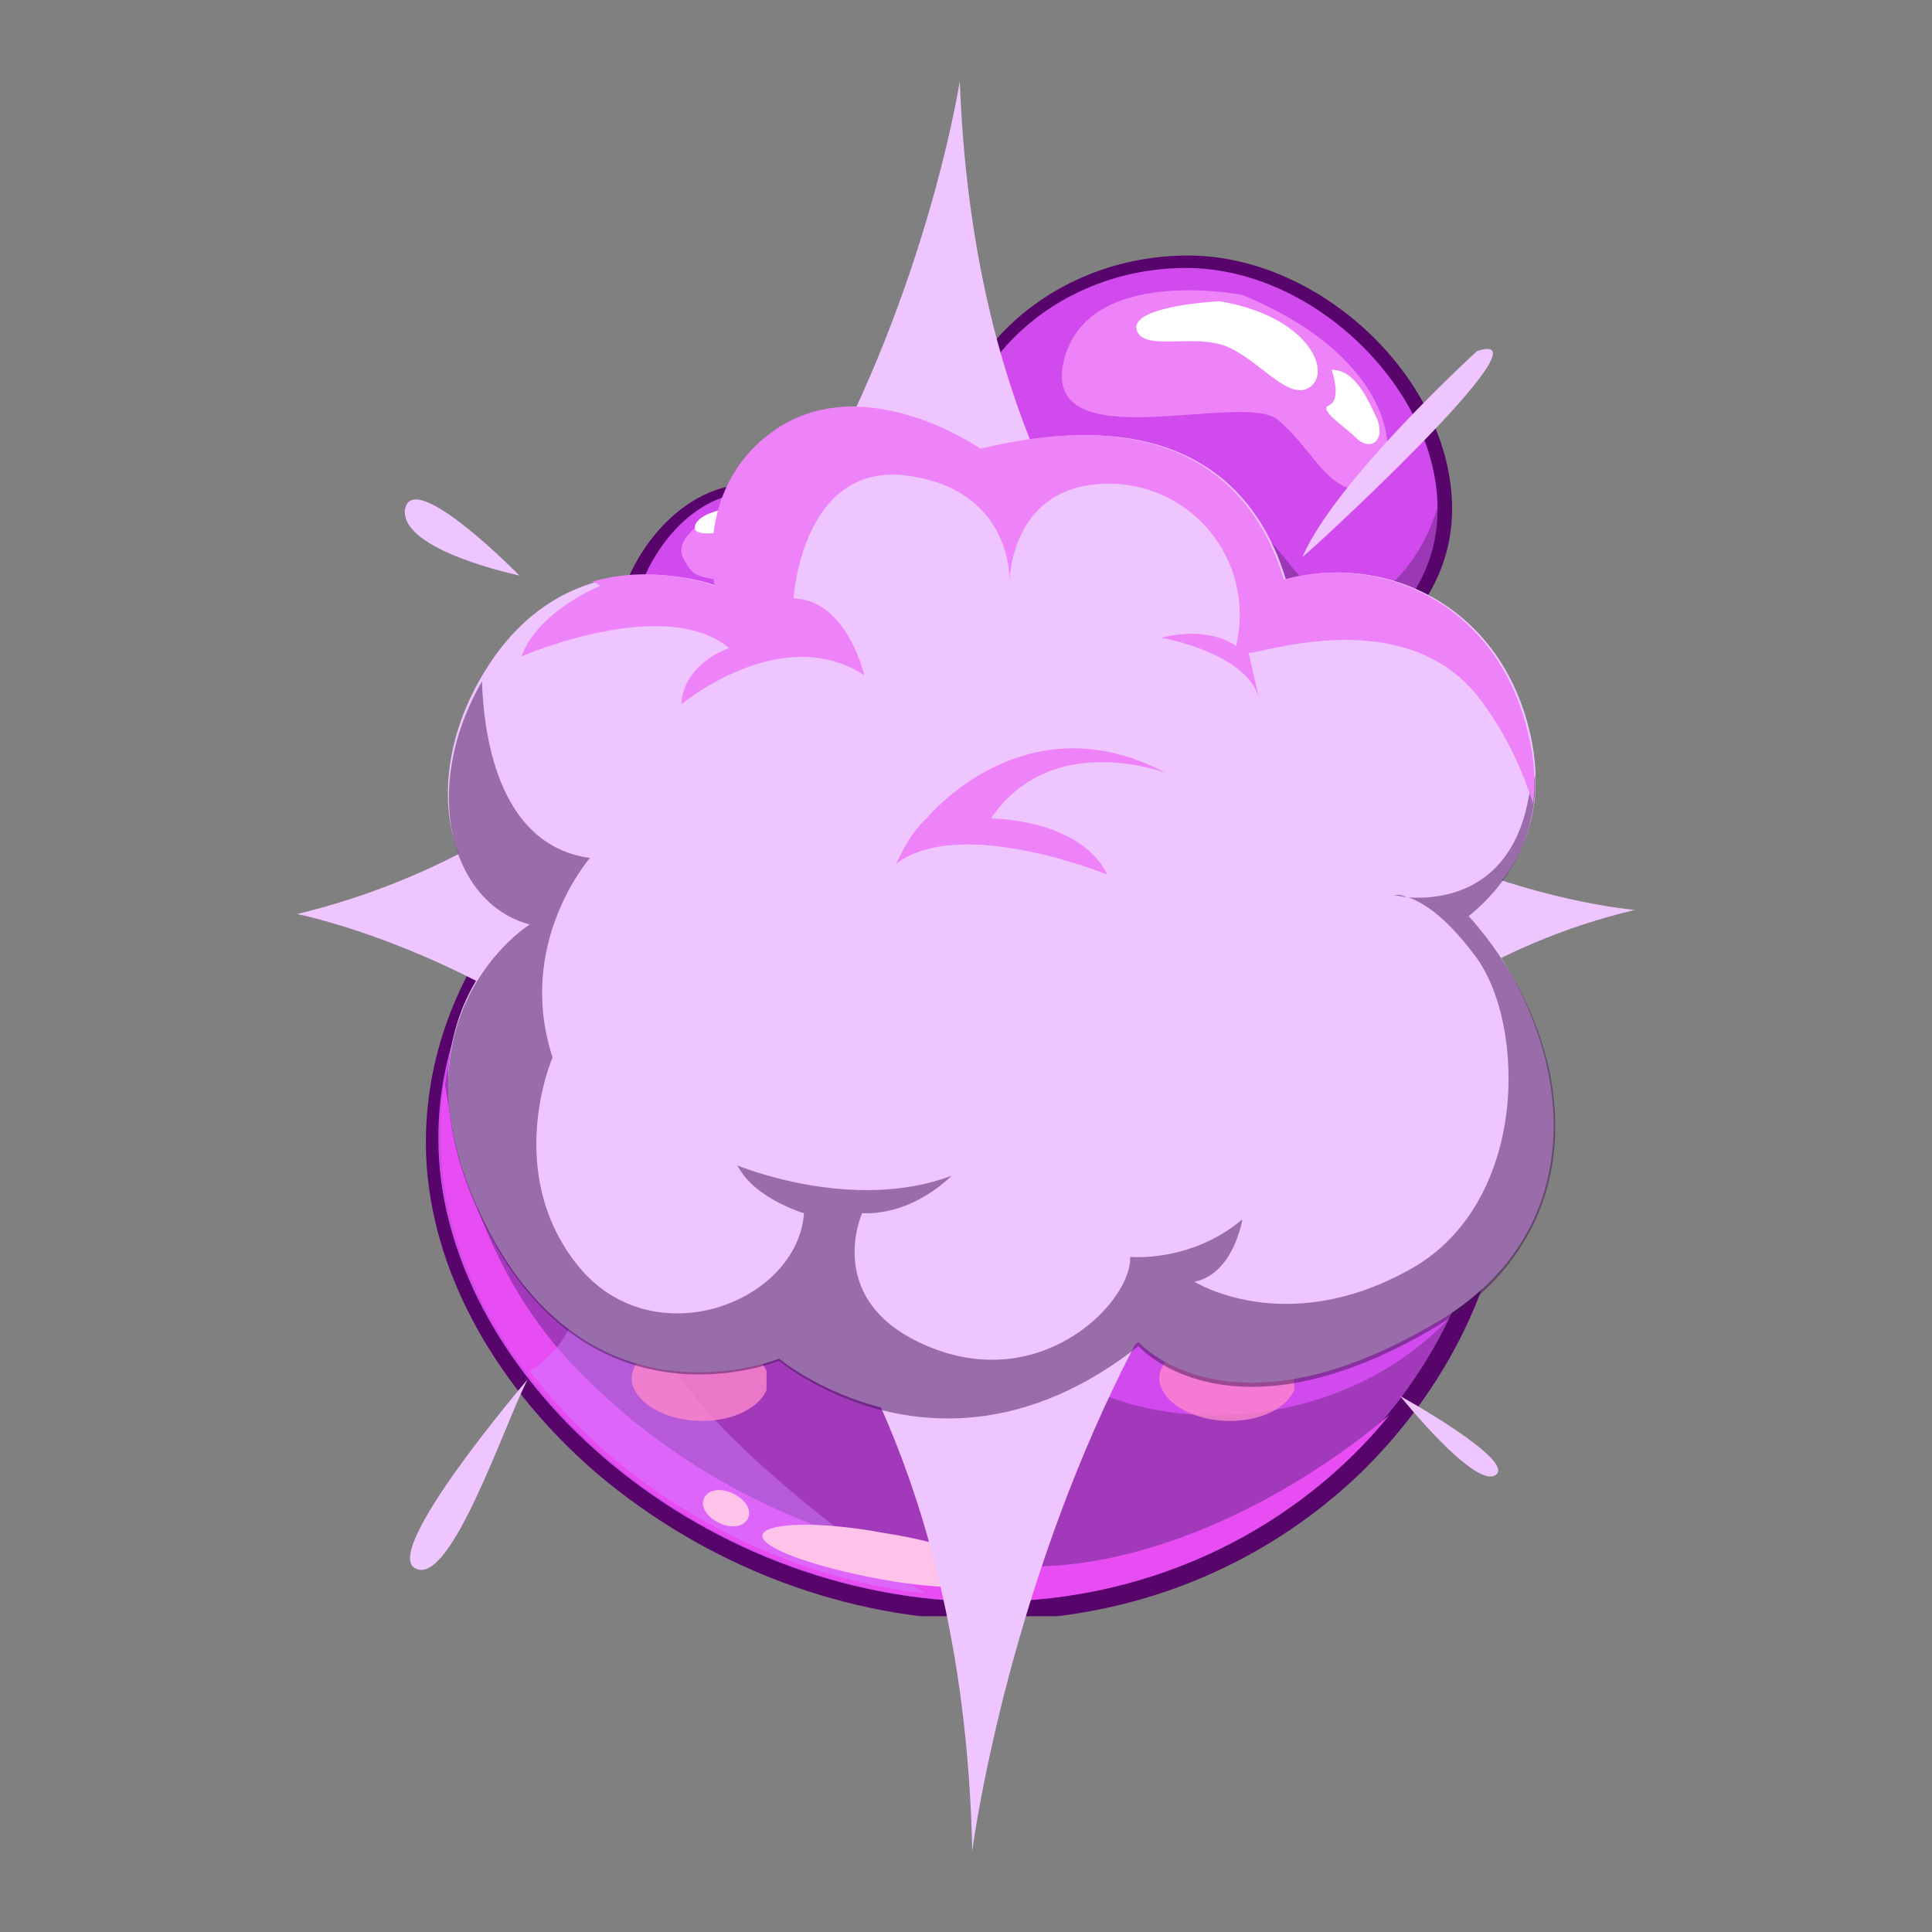 <?xml version="1.0" encoding="utf-8"?>
<!-- Generator: Adobe Illustrator 21.1.0, SVG Export Plug-In . SVG Version: 6.00 Build 0)  -->
<svg version="1.1" xmlns="http://www.w3.org/2000/svg" xmlns:xlink="http://www.w3.org/1999/xlink" x="0px" y="0px"
	 viewBox="0 0 93 93" style="enable-background:new 0 0 93 93;" xml:space="preserve">
<rect x="0" y="0" width="93" height="93" fill="#808080" stroke="none"/>
<style type="text/css">
	.st0{fill:#045B4F;}
	.st1{fill:#0BA8A0;}
	.st2{opacity:0.22;fill:#052D28;}
	.st3{fill:#19CCBE;}
	.st4{fill:#00D8A4;}
	.st5{opacity:0.22;fill:#10FFC0;}
	.st6{opacity:0.29;fill:#052D28;}
	.st7{fill:#FFFFFF;}
	.st8{opacity:0.55;fill:#06332E;}
	.st9{fill:#083F37;}
	.st10{opacity:0.43;fill:#0BA8A0;}
	.st11{fill:#EF48A0;}
	.st12{opacity:0.78;fill:#FF88CC;}
	.st13{fill:#FF88CC;}
	.st14{opacity:0.9;fill:#8FFFDF;}
	.st15{fill:#F5FF76;}
	.st16{opacity:0.61;fill:#79B293;}
	.st17{opacity:0.22;}
	.st18{fill:#052D28;}
	.st19{fill:#BDFDFF;}
	.st20{opacity:0.52;fill:#BDFDFF;}
	.st21{opacity:0.62;}
	.st22{opacity:0.5;fill:#BDFDFF;}
	.st23{opacity:0.68;}
	.st24{fill:#0B3D36;}
	.st25{fill:#892563;}
	.st26{opacity:0.35;fill:#FF88CC;}
	.st27{opacity:0.29;fill:#56153A;}
	.st28{fill:#FF6CC0;}
	.st29{opacity:0.3;fill:#FFA37B;}
	.st30{fill:#FFC2E8;}
	.st31{opacity:0.55;fill:#56153A;}
	.st32{fill:#56153A;}
	.st33{opacity:0.5;fill:#EF48A0;}
	.st34{opacity:0.44;fill:#FF88CC;}
	.st35{opacity:0.38;fill:#56153A;}
	.st36{opacity:0.61;fill:#DDAFC9;}
	.st37{opacity:0.3;fill:#F9E4EC;}
	.st38{opacity:0.5;}
	.st39{opacity:0.5;fill:#56153A;}
	.st40{fill:#F9E4EC;}
	.st41{clip-path:url(#SVGID_2_);}
	.st42{clip-path:url(#SVGID_4_);fill:#0A4377;}
	.st43{clip-path:url(#SVGID_4_);fill:#2D84E2;}
	.st44{clip-path:url(#SVGID_4_);fill:#3BADF2;}
	.st45{opacity:0.27;clip-path:url(#SVGID_4_);}
	.st46{clip-path:url(#SVGID_6_);fill:#19328E;}
	.st47{clip-path:url(#SVGID_8_);fill:#19328E;}
	.st48{opacity:0.5;clip-path:url(#SVGID_4_);}
	.st49{clip-path:url(#SVGID_10_);fill:#19328E;}
	.st50{opacity:0.13;clip-path:url(#SVGID_4_);}
	.st51{clip-path:url(#SVGID_12_);fill:#C5FFFF;}
	.st52{opacity:0.62;clip-path:url(#SVGID_4_);}
	.st53{clip-path:url(#SVGID_14_);fill:#C5FFFF;}
	.st54{clip-path:url(#SVGID_16_);fill:#C5FFFF;}
	.st55{opacity:0.22;clip-path:url(#SVGID_4_);}
	.st56{clip-path:url(#SVGID_18_);fill:#C5FFFF;}
	.st57{clip-path:url(#SVGID_4_);fill:#0E3B63;}
	.st58{clip-path:url(#SVGID_20_);fill:#C5FFFF;}
	.st59{clip-path:url(#SVGID_22_);fill:#C5FFFF;}
	.st60{clip-path:url(#SVGID_24_);fill:#C5FFFF;}
	.st61{clip-path:url(#SVGID_4_);fill:#EF48A0;}
	.st62{clip-path:url(#SVGID_4_);fill:#FFFFFF;}
	.st63{clip-path:url(#SVGID_26_);fill:#19328E;}
	.st64{clip-path:url(#SVGID_28_);fill:#19328E;}
	.st65{clip-path:url(#SVGID_30_);fill:#19328E;}
	.st66{opacity:0.78;clip-path:url(#SVGID_4_);}
	.st67{opacity:0.43;clip-path:url(#SVGID_32_);fill:#3BADF2;}
	.st68{opacity:0.43;clip-path:url(#SVGID_34_);fill:#3BADF2;}
	.st69{clip-path:url(#SVGID_36_);fill:#19328E;}
	.st70{clip-path:url(#SVGID_38_);}
	.st71{clip-path:url(#SVGID_40_);fill:#0A4377;}
	.st72{clip-path:url(#SVGID_40_);fill:#2D84E2;}
	.st73{clip-path:url(#SVGID_40_);fill:#3BADF2;}
	.st74{opacity:0.27;clip-path:url(#SVGID_40_);}
	.st75{clip-path:url(#SVGID_42_);fill:#19328E;}
	.st76{clip-path:url(#SVGID_44_);fill:#19328E;}
	.st77{opacity:0.5;clip-path:url(#SVGID_40_);}
	.st78{clip-path:url(#SVGID_46_);fill:#19328E;}
	.st79{opacity:0.13;clip-path:url(#SVGID_40_);}
	.st80{clip-path:url(#SVGID_48_);fill:#C5FFFF;}
	.st81{opacity:0.62;clip-path:url(#SVGID_40_);}
	.st82{clip-path:url(#SVGID_50_);fill:#C5FFFF;}
	.st83{clip-path:url(#SVGID_52_);fill:#C5FFFF;}
	.st84{opacity:0.22;clip-path:url(#SVGID_40_);}
	.st85{clip-path:url(#SVGID_54_);fill:#C5FFFF;}
	.st86{clip-path:url(#SVGID_40_);fill:#0E3B63;}
	.st87{clip-path:url(#SVGID_56_);fill:#C5FFFF;}
	.st88{clip-path:url(#SVGID_58_);fill:#C5FFFF;}
	.st89{clip-path:url(#SVGID_60_);fill:#C5FFFF;}
	.st90{clip-path:url(#SVGID_40_);fill:#EF48A0;}
	.st91{clip-path:url(#SVGID_40_);fill:#FFFFFF;}
	.st92{clip-path:url(#SVGID_62_);fill:#19328E;}
	.st93{clip-path:url(#SVGID_64_);fill:#19328E;}
	.st94{clip-path:url(#SVGID_66_);fill:#19328E;}
	.st95{opacity:0.78;clip-path:url(#SVGID_40_);}
	.st96{opacity:0.43;clip-path:url(#SVGID_68_);fill:#3BADF2;}
	.st97{opacity:0.43;clip-path:url(#SVGID_70_);fill:#3BADF2;}
	.st98{clip-path:url(#SVGID_72_);fill:#19328E;}
	.st99{opacity:0.21;fill:#85D2F9;}
	.st100{clip-path:url(#SVGID_74_);}
	.st101{clip-path:url(#SVGID_76_);fill:#0A4377;}
	.st102{clip-path:url(#SVGID_76_);fill:#2D84E2;}
	.st103{clip-path:url(#SVGID_76_);fill:#3BADF2;}
	.st104{opacity:0.27;clip-path:url(#SVGID_76_);}
	.st105{clip-path:url(#SVGID_78_);fill:#19328E;}
	.st106{clip-path:url(#SVGID_80_);fill:#19328E;}
	.st107{opacity:0.5;clip-path:url(#SVGID_76_);}
	.st108{clip-path:url(#SVGID_82_);fill:#19328E;}
	.st109{opacity:0.13;clip-path:url(#SVGID_76_);}
	.st110{clip-path:url(#SVGID_84_);fill:#C5FFFF;}
	.st111{opacity:0.62;clip-path:url(#SVGID_76_);}
	.st112{clip-path:url(#SVGID_86_);fill:#C5FFFF;}
	.st113{clip-path:url(#SVGID_88_);fill:#C5FFFF;}
	.st114{opacity:0.22;clip-path:url(#SVGID_76_);}
	.st115{clip-path:url(#SVGID_90_);fill:#C5FFFF;}
	.st116{clip-path:url(#SVGID_76_);fill:#0E3B63;}
	.st117{clip-path:url(#SVGID_92_);fill:#C5FFFF;}
	.st118{clip-path:url(#SVGID_94_);fill:#C5FFFF;}
	.st119{clip-path:url(#SVGID_96_);fill:#C5FFFF;}
	.st120{clip-path:url(#SVGID_76_);fill:#EF48A0;}
	.st121{clip-path:url(#SVGID_76_);fill:#FFFFFF;}
	.st122{clip-path:url(#SVGID_98_);fill:#19328E;}
	.st123{clip-path:url(#SVGID_100_);fill:#19328E;}
	.st124{clip-path:url(#SVGID_102_);fill:#19328E;}
	.st125{opacity:0.78;clip-path:url(#SVGID_76_);}
	.st126{opacity:0.43;clip-path:url(#SVGID_104_);fill:#3BADF2;}
	.st127{opacity:0.43;clip-path:url(#SVGID_106_);fill:#3BADF2;}
	.st128{clip-path:url(#SVGID_108_);fill:#19328E;}
	.st129{opacity:0.5;fill:#C5FFFF;}
	.st130{fill:#C5FFFF;}
	.st131{opacity:0.37;}
	.st132{fill:#19328E;}
	.st133{opacity:0.43;fill:#3BADF2;}
	.st134{clip-path:url(#SVGID_110_);}
	.st135{clip-path:url(#SVGID_112_);fill:#0A4377;}
	.st136{clip-path:url(#SVGID_112_);fill:#2D84E2;}
	.st137{clip-path:url(#SVGID_112_);fill:#3BADF2;}
	.st138{opacity:0.27;clip-path:url(#SVGID_112_);}
	.st139{clip-path:url(#SVGID_114_);fill:#19328E;}
	.st140{clip-path:url(#SVGID_116_);fill:#19328E;}
	.st141{opacity:0.5;clip-path:url(#SVGID_112_);}
	.st142{clip-path:url(#SVGID_118_);fill:#19328E;}
	.st143{opacity:0.13;clip-path:url(#SVGID_112_);}
	.st144{clip-path:url(#SVGID_120_);fill:#C5FFFF;}
	.st145{opacity:0.62;clip-path:url(#SVGID_112_);}
	.st146{clip-path:url(#SVGID_122_);fill:#C5FFFF;}
	.st147{clip-path:url(#SVGID_124_);fill:#C5FFFF;}
	.st148{opacity:0.22;clip-path:url(#SVGID_112_);}
	.st149{clip-path:url(#SVGID_126_);fill:#C5FFFF;}
	.st150{clip-path:url(#SVGID_112_);fill:#0E3B63;}
	.st151{clip-path:url(#SVGID_128_);fill:#C5FFFF;}
	.st152{clip-path:url(#SVGID_130_);fill:#C5FFFF;}
	.st153{clip-path:url(#SVGID_132_);fill:#C5FFFF;}
	.st154{clip-path:url(#SVGID_112_);fill:#EF48A0;}
	.st155{clip-path:url(#SVGID_112_);fill:#FFFFFF;}
	.st156{clip-path:url(#SVGID_134_);fill:#19328E;}
	.st157{clip-path:url(#SVGID_136_);fill:#19328E;}
	.st158{clip-path:url(#SVGID_138_);fill:#19328E;}
	.st159{opacity:0.78;clip-path:url(#SVGID_112_);}
	.st160{opacity:0.43;clip-path:url(#SVGID_140_);fill:#3BADF2;}
	.st161{opacity:0.43;clip-path:url(#SVGID_142_);fill:#3BADF2;}
	.st162{clip-path:url(#SVGID_144_);fill:#19328E;}
	.st163{opacity:0.37;fill:#19328E;}
	.st164{clip-path:url(#SVGID_146_);}
	.st165{clip-path:url(#SVGID_148_);fill:#0A4377;}
	.st166{clip-path:url(#SVGID_148_);fill:#2D84E2;}
	.st167{clip-path:url(#SVGID_148_);fill:#3BADF2;}
	.st168{opacity:0.27;clip-path:url(#SVGID_148_);}
	.st169{clip-path:url(#SVGID_150_);fill:#19328E;}
	.st170{clip-path:url(#SVGID_152_);fill:#19328E;}
	.st171{opacity:0.5;clip-path:url(#SVGID_148_);}
	.st172{clip-path:url(#SVGID_154_);fill:#19328E;}
	.st173{opacity:0.13;clip-path:url(#SVGID_148_);}
	.st174{clip-path:url(#SVGID_156_);fill:#C5FFFF;}
	.st175{opacity:0.62;clip-path:url(#SVGID_148_);}
	.st176{clip-path:url(#SVGID_158_);fill:#C5FFFF;}
	.st177{clip-path:url(#SVGID_160_);fill:#C5FFFF;}
	.st178{opacity:0.22;clip-path:url(#SVGID_148_);}
	.st179{clip-path:url(#SVGID_162_);fill:#C5FFFF;}
	.st180{clip-path:url(#SVGID_148_);fill:#0E3B63;}
	.st181{clip-path:url(#SVGID_164_);fill:#C5FFFF;}
	.st182{clip-path:url(#SVGID_166_);fill:#C5FFFF;}
	.st183{clip-path:url(#SVGID_168_);fill:#C5FFFF;}
	.st184{clip-path:url(#SVGID_148_);fill:#EF48A0;}
	.st185{clip-path:url(#SVGID_148_);fill:#FFFFFF;}
	.st186{clip-path:url(#SVGID_170_);fill:#19328E;}
	.st187{clip-path:url(#SVGID_172_);fill:#19328E;}
	.st188{clip-path:url(#SVGID_174_);fill:#19328E;}
	.st189{opacity:0.78;clip-path:url(#SVGID_148_);}
	.st190{opacity:0.43;clip-path:url(#SVGID_176_);fill:#3BADF2;}
	.st191{opacity:0.43;clip-path:url(#SVGID_178_);fill:#3BADF2;}
	.st192{clip-path:url(#SVGID_180_);fill:#19328E;}
	.st193{clip-path:url(#SVGID_182_);}
	.st194{clip-path:url(#SVGID_184_);fill:#0A4377;}
	.st195{clip-path:url(#SVGID_184_);fill:#2D84E2;}
	.st196{clip-path:url(#SVGID_184_);fill:#3BADF2;}
	.st197{opacity:0.27;clip-path:url(#SVGID_184_);}
	.st198{clip-path:url(#SVGID_186_);fill:#19328E;}
	.st199{clip-path:url(#SVGID_188_);fill:#19328E;}
	.st200{opacity:0.5;clip-path:url(#SVGID_184_);}
	.st201{clip-path:url(#SVGID_190_);fill:#19328E;}
	.st202{opacity:0.13;clip-path:url(#SVGID_184_);}
	.st203{clip-path:url(#SVGID_192_);fill:#C5FFFF;}
	.st204{opacity:0.62;clip-path:url(#SVGID_184_);}
	.st205{clip-path:url(#SVGID_194_);fill:#C5FFFF;}
	.st206{clip-path:url(#SVGID_196_);fill:#C5FFFF;}
	.st207{opacity:0.22;clip-path:url(#SVGID_184_);}
	.st208{clip-path:url(#SVGID_198_);fill:#C5FFFF;}
	.st209{clip-path:url(#SVGID_184_);fill:#0E3B63;}
	.st210{clip-path:url(#SVGID_200_);fill:#C5FFFF;}
	.st211{clip-path:url(#SVGID_202_);fill:#C5FFFF;}
	.st212{clip-path:url(#SVGID_204_);fill:#C5FFFF;}
	.st213{clip-path:url(#SVGID_184_);fill:#EF48A0;}
	.st214{clip-path:url(#SVGID_184_);fill:#FFFFFF;}
	.st215{clip-path:url(#SVGID_206_);fill:#19328E;}
	.st216{clip-path:url(#SVGID_208_);fill:#19328E;}
	.st217{clip-path:url(#SVGID_210_);fill:#19328E;}
	.st218{opacity:0.78;clip-path:url(#SVGID_184_);}
	.st219{opacity:0.43;clip-path:url(#SVGID_212_);fill:#3BADF2;}
	.st220{opacity:0.43;clip-path:url(#SVGID_214_);fill:#3BADF2;}
	.st221{clip-path:url(#SVGID_216_);fill:#19328E;}
	.st222{clip-path:url(#SVGID_218_);}
	.st223{clip-path:url(#SVGID_220_);fill:#0A4377;}
	.st224{clip-path:url(#SVGID_220_);fill:#2D84E2;}
	.st225{clip-path:url(#SVGID_220_);fill:#3BADF2;}
	.st226{opacity:0.27;clip-path:url(#SVGID_220_);}
	.st227{clip-path:url(#SVGID_222_);fill:#19328E;}
	.st228{clip-path:url(#SVGID_224_);fill:#19328E;}
	.st229{opacity:0.5;clip-path:url(#SVGID_220_);}
	.st230{clip-path:url(#SVGID_226_);fill:#19328E;}
	.st231{opacity:0.13;clip-path:url(#SVGID_220_);}
	.st232{clip-path:url(#SVGID_228_);fill:#C5FFFF;}
	.st233{opacity:0.62;clip-path:url(#SVGID_220_);}
	.st234{clip-path:url(#SVGID_230_);fill:#C5FFFF;}
	.st235{clip-path:url(#SVGID_232_);fill:#C5FFFF;}
	.st236{opacity:0.22;clip-path:url(#SVGID_220_);}
	.st237{clip-path:url(#SVGID_234_);fill:#C5FFFF;}
	.st238{clip-path:url(#SVGID_220_);fill:#0E3B63;}
	.st239{clip-path:url(#SVGID_236_);fill:#C5FFFF;}
	.st240{clip-path:url(#SVGID_238_);fill:#C5FFFF;}
	.st241{clip-path:url(#SVGID_240_);fill:#C5FFFF;}
	.st242{clip-path:url(#SVGID_220_);fill:#EF48A0;}
	.st243{clip-path:url(#SVGID_220_);fill:#FFFFFF;}
	.st244{clip-path:url(#SVGID_242_);fill:#19328E;}
	.st245{clip-path:url(#SVGID_244_);fill:#19328E;}
	.st246{clip-path:url(#SVGID_246_);fill:#19328E;}
	.st247{opacity:0.78;clip-path:url(#SVGID_220_);}
	.st248{opacity:0.43;clip-path:url(#SVGID_248_);fill:#3BADF2;}
	.st249{opacity:0.43;clip-path:url(#SVGID_250_);fill:#3BADF2;}
	.st250{clip-path:url(#SVGID_252_);fill:#19328E;}
	.st251{clip-path:url(#SVGID_254_);}
	.st252{clip-path:url(#SVGID_256_);fill:#57056B;}
	.st253{clip-path:url(#SVGID_256_);fill:#D14AED;}
	.st254{opacity:0.52;clip-path:url(#SVGID_256_);}
	.st255{clip-path:url(#SVGID_258_);fill:#ED82F9;}
	.st256{opacity:0.33;clip-path:url(#SVGID_256_);}
	.st257{clip-path:url(#SVGID_260_);fill:#421554;}
	.st258{clip-path:url(#SVGID_256_);fill:#E84DF4;}
	.st259{opacity:0.45;clip-path:url(#SVGID_256_);}
	.st260{clip-path:url(#SVGID_262_);fill:#D183FF;}
	.st261{opacity:0.55;clip-path:url(#SVGID_256_);}
	.st262{clip-path:url(#SVGID_264_);fill:#421554;}
	.st263{clip-path:url(#SVGID_256_);fill:#440254;}
	.st264{opacity:0.5;clip-path:url(#SVGID_256_);}
	.st265{clip-path:url(#SVGID_266_);fill:#BE4AED;}
	.st266{clip-path:url(#SVGID_256_);fill:#FFFFFF;}
	.st267{clip-path:url(#SVGID_268_);fill:#421554;}
	.st268{clip-path:url(#SVGID_270_);fill:#BE4AED;}
	.st269{clip-path:url(#SVGID_272_);fill:#421554;}
	.st270{clip-path:url(#SVGID_256_);fill:#EF48A0;}
	.st271{opacity:0.39;clip-path:url(#SVGID_256_);}
	.st272{clip-path:url(#SVGID_274_);fill:#421554;}
	.st273{clip-path:url(#SVGID_256_);fill:#ED82F9;}
	.st274{clip-path:url(#SVGID_256_);fill:#FF6CC0;}
	.st275{opacity:0.37;clip-path:url(#SVGID_256_);}
	.st276{clip-path:url(#SVGID_276_);fill:#421554;}
	.st277{clip-path:url(#SVGID_256_);fill:#FFC2E8;}
	.st278{opacity:0.78;clip-path:url(#SVGID_256_);}
	.st279{clip-path:url(#SVGID_278_);fill:#FF88CC;}
	.st280{clip-path:url(#SVGID_280_);fill:#FF88CC;}
	.st281{clip-path:url(#SVGID_282_);}
	.st282{clip-path:url(#SVGID_284_);fill:#57056B;}
	.st283{clip-path:url(#SVGID_284_);fill:#D14AED;}
	.st284{opacity:0.52;clip-path:url(#SVGID_284_);}
	.st285{clip-path:url(#SVGID_286_);fill:#ED82F9;}
	.st286{opacity:0.33;clip-path:url(#SVGID_284_);}
	.st287{clip-path:url(#SVGID_288_);fill:#421554;}
	.st288{clip-path:url(#SVGID_284_);fill:#E84DF4;}
	.st289{opacity:0.45;clip-path:url(#SVGID_284_);}
	.st290{clip-path:url(#SVGID_290_);fill:#D183FF;}
	.st291{opacity:0.55;clip-path:url(#SVGID_284_);}
	.st292{clip-path:url(#SVGID_292_);fill:#421554;}
	.st293{clip-path:url(#SVGID_284_);fill:#440254;}
	.st294{opacity:0.5;clip-path:url(#SVGID_284_);}
	.st295{clip-path:url(#SVGID_294_);fill:#BE4AED;}
	.st296{clip-path:url(#SVGID_284_);fill:#FFFFFF;}
	.st297{clip-path:url(#SVGID_296_);fill:#421554;}
	.st298{clip-path:url(#SVGID_298_);fill:#BE4AED;}
	.st299{clip-path:url(#SVGID_300_);fill:#421554;}
	.st300{clip-path:url(#SVGID_284_);fill:#EF48A0;}
	.st301{opacity:0.39;clip-path:url(#SVGID_284_);}
	.st302{clip-path:url(#SVGID_302_);fill:#421554;}
	.st303{clip-path:url(#SVGID_284_);fill:#ED82F9;}
	.st304{clip-path:url(#SVGID_284_);fill:#FF6CC0;}
	.st305{opacity:0.37;clip-path:url(#SVGID_284_);}
	.st306{clip-path:url(#SVGID_304_);fill:#421554;}
	.st307{clip-path:url(#SVGID_284_);fill:#FFC2E8;}
	.st308{opacity:0.78;clip-path:url(#SVGID_284_);}
	.st309{clip-path:url(#SVGID_306_);fill:#FF88CC;}
	.st310{clip-path:url(#SVGID_308_);fill:#FF88CC;}
	.st311{opacity:0.53;fill:#EA94FF;}
	.st312{clip-path:url(#SVGID_310_);}
	.st313{clip-path:url(#SVGID_312_);fill:#57056B;}
	.st314{clip-path:url(#SVGID_312_);fill:#D14AED;}
	.st315{opacity:0.52;clip-path:url(#SVGID_312_);}
	.st316{clip-path:url(#SVGID_314_);fill:#ED82F9;}
	.st317{opacity:0.33;clip-path:url(#SVGID_312_);}
	.st318{clip-path:url(#SVGID_316_);fill:#421554;}
	.st319{clip-path:url(#SVGID_312_);fill:#E84DF4;}
	.st320{opacity:0.45;clip-path:url(#SVGID_312_);}
	.st321{clip-path:url(#SVGID_318_);fill:#D183FF;}
	.st322{opacity:0.55;clip-path:url(#SVGID_312_);}
	.st323{clip-path:url(#SVGID_320_);fill:#421554;}
	.st324{clip-path:url(#SVGID_312_);fill:#440254;}
	.st325{opacity:0.5;clip-path:url(#SVGID_312_);}
	.st326{clip-path:url(#SVGID_322_);fill:#BE4AED;}
	.st327{clip-path:url(#SVGID_312_);fill:#FFFFFF;}
	.st328{clip-path:url(#SVGID_324_);fill:#421554;}
	.st329{clip-path:url(#SVGID_326_);fill:#BE4AED;}
	.st330{clip-path:url(#SVGID_328_);fill:#421554;}
	.st331{clip-path:url(#SVGID_312_);fill:#EF48A0;}
	.st332{opacity:0.39;clip-path:url(#SVGID_312_);}
	.st333{clip-path:url(#SVGID_330_);fill:#421554;}
	.st334{clip-path:url(#SVGID_312_);fill:#ED82F9;}
	.st335{clip-path:url(#SVGID_312_);fill:#FF6CC0;}
	.st336{opacity:0.37;clip-path:url(#SVGID_312_);}
	.st337{clip-path:url(#SVGID_332_);fill:#421554;}
	.st338{clip-path:url(#SVGID_312_);fill:#FFC2E8;}
	.st339{opacity:0.78;clip-path:url(#SVGID_312_);}
	.st340{clip-path:url(#SVGID_334_);fill:#FF88CC;}
	.st341{clip-path:url(#SVGID_336_);fill:#FF88CC;}
	.st342{fill:#EFC5FF;}
	.st343{fill:#421554;}
	.st344{fill:#ED82F9;}
	.st345{clip-path:url(#SVGID_338_);}
	.st346{clip-path:url(#SVGID_340_);fill:#57056B;}
	.st347{clip-path:url(#SVGID_340_);fill:#D14AED;}
	.st348{opacity:0.52;clip-path:url(#SVGID_340_);}
	.st349{clip-path:url(#SVGID_342_);fill:#ED82F9;}
	.st350{opacity:0.33;clip-path:url(#SVGID_340_);}
	.st351{clip-path:url(#SVGID_344_);fill:#421554;}
	.st352{clip-path:url(#SVGID_340_);fill:#E84DF4;}
	.st353{opacity:0.45;clip-path:url(#SVGID_340_);}
	.st354{clip-path:url(#SVGID_346_);fill:#D183FF;}
	.st355{opacity:0.55;clip-path:url(#SVGID_340_);}
	.st356{clip-path:url(#SVGID_348_);fill:#421554;}
	.st357{clip-path:url(#SVGID_340_);fill:#440254;}
	.st358{opacity:0.5;clip-path:url(#SVGID_340_);}
	.st359{clip-path:url(#SVGID_350_);fill:#BE4AED;}
	.st360{clip-path:url(#SVGID_340_);fill:#FFFFFF;}
	.st361{clip-path:url(#SVGID_352_);fill:#421554;}
	.st362{clip-path:url(#SVGID_354_);fill:#BE4AED;}
	.st363{clip-path:url(#SVGID_356_);fill:#421554;}
	.st364{clip-path:url(#SVGID_340_);fill:#EF48A0;}
	.st365{opacity:0.39;clip-path:url(#SVGID_340_);}
	.st366{clip-path:url(#SVGID_358_);fill:#421554;}
	.st367{clip-path:url(#SVGID_340_);fill:#ED82F9;}
	.st368{clip-path:url(#SVGID_340_);fill:#FF6CC0;}
	.st369{opacity:0.37;clip-path:url(#SVGID_340_);}
	.st370{clip-path:url(#SVGID_360_);fill:#421554;}
	.st371{clip-path:url(#SVGID_340_);fill:#FFC2E8;}
	.st372{opacity:0.78;clip-path:url(#SVGID_340_);}
	.st373{clip-path:url(#SVGID_362_);fill:#FF88CC;}
	.st374{clip-path:url(#SVGID_364_);fill:#FF88CC;}
	.st375{opacity:0.5;fill:#421554;}
	.st376{clip-path:url(#SVGID_366_);}
	.st377{clip-path:url(#SVGID_368_);fill:#57056B;}
	.st378{clip-path:url(#SVGID_368_);fill:#D14AED;}
	.st379{opacity:0.52;clip-path:url(#SVGID_368_);}
	.st380{clip-path:url(#SVGID_370_);fill:#ED82F9;}
	.st381{opacity:0.33;clip-path:url(#SVGID_368_);}
	.st382{clip-path:url(#SVGID_372_);fill:#421554;}
	.st383{clip-path:url(#SVGID_368_);fill:#E84DF4;}
	.st384{opacity:0.45;clip-path:url(#SVGID_368_);}
	.st385{clip-path:url(#SVGID_374_);fill:#D183FF;}
	.st386{opacity:0.55;clip-path:url(#SVGID_368_);}
	.st387{clip-path:url(#SVGID_376_);fill:#421554;}
	.st388{clip-path:url(#SVGID_368_);fill:#440254;}
	.st389{opacity:0.5;clip-path:url(#SVGID_368_);}
	.st390{clip-path:url(#SVGID_378_);fill:#BE4AED;}
	.st391{clip-path:url(#SVGID_368_);fill:#FFFFFF;}
	.st392{clip-path:url(#SVGID_380_);fill:#421554;}
	.st393{clip-path:url(#SVGID_382_);fill:#BE4AED;}
	.st394{clip-path:url(#SVGID_384_);fill:#421554;}
	.st395{clip-path:url(#SVGID_368_);fill:#EF48A0;}
	.st396{opacity:0.39;clip-path:url(#SVGID_368_);}
	.st397{clip-path:url(#SVGID_386_);fill:#421554;}
	.st398{clip-path:url(#SVGID_368_);fill:#ED82F9;}
	.st399{clip-path:url(#SVGID_368_);fill:#FF6CC0;}
	.st400{opacity:0.37;clip-path:url(#SVGID_368_);}
	.st401{clip-path:url(#SVGID_388_);fill:#421554;}
	.st402{clip-path:url(#SVGID_368_);fill:#FFC2E8;}
	.st403{opacity:0.78;clip-path:url(#SVGID_368_);}
	.st404{clip-path:url(#SVGID_390_);fill:#FF88CC;}
	.st405{clip-path:url(#SVGID_392_);fill:#FF88CC;}
	.st406{clip-path:url(#SVGID_394_);}
	.st407{clip-path:url(#SVGID_396_);fill:#57056B;}
	.st408{clip-path:url(#SVGID_396_);fill:#D14AED;}
	.st409{opacity:0.52;clip-path:url(#SVGID_396_);}
	.st410{clip-path:url(#SVGID_398_);fill:#ED82F9;}
	.st411{opacity:0.33;clip-path:url(#SVGID_396_);}
	.st412{clip-path:url(#SVGID_400_);fill:#421554;}
	.st413{clip-path:url(#SVGID_396_);fill:#E84DF4;}
	.st414{opacity:0.45;clip-path:url(#SVGID_396_);}
	.st415{clip-path:url(#SVGID_402_);fill:#D183FF;}
	.st416{opacity:0.55;clip-path:url(#SVGID_396_);}
	.st417{clip-path:url(#SVGID_404_);fill:#421554;}
	.st418{clip-path:url(#SVGID_396_);fill:#440254;}
	.st419{opacity:0.5;clip-path:url(#SVGID_396_);}
	.st420{clip-path:url(#SVGID_406_);fill:#BE4AED;}
	.st421{clip-path:url(#SVGID_396_);fill:#FFFFFF;}
	.st422{clip-path:url(#SVGID_408_);fill:#421554;}
	.st423{clip-path:url(#SVGID_410_);fill:#BE4AED;}
	.st424{clip-path:url(#SVGID_412_);fill:#421554;}
	.st425{clip-path:url(#SVGID_396_);fill:#EF48A0;}
	.st426{opacity:0.39;clip-path:url(#SVGID_396_);}
	.st427{clip-path:url(#SVGID_414_);fill:#421554;}
	.st428{clip-path:url(#SVGID_396_);fill:#ED82F9;}
	.st429{clip-path:url(#SVGID_396_);fill:#FF6CC0;}
	.st430{opacity:0.37;clip-path:url(#SVGID_396_);}
	.st431{clip-path:url(#SVGID_416_);fill:#421554;}
	.st432{clip-path:url(#SVGID_396_);fill:#FFC2E8;}
	.st433{opacity:0.78;clip-path:url(#SVGID_396_);}
	.st434{clip-path:url(#SVGID_418_);fill:#FF88CC;}
	.st435{clip-path:url(#SVGID_420_);fill:#FF88CC;}
	.st436{clip-path:url(#SVGID_422_);}
	.st437{clip-path:url(#SVGID_424_);fill:#57056B;}
	.st438{clip-path:url(#SVGID_424_);fill:#D14AED;}
	.st439{opacity:0.52;clip-path:url(#SVGID_424_);}
	.st440{clip-path:url(#SVGID_426_);fill:#ED82F9;}
	.st441{opacity:0.33;clip-path:url(#SVGID_424_);}
	.st442{clip-path:url(#SVGID_428_);fill:#421554;}
	.st443{clip-path:url(#SVGID_424_);fill:#E84DF4;}
	.st444{opacity:0.45;clip-path:url(#SVGID_424_);}
	.st445{clip-path:url(#SVGID_430_);fill:#D183FF;}
	.st446{opacity:0.55;clip-path:url(#SVGID_424_);}
	.st447{clip-path:url(#SVGID_432_);fill:#421554;}
	.st448{clip-path:url(#SVGID_424_);fill:#440254;}
	.st449{opacity:0.5;clip-path:url(#SVGID_424_);}
	.st450{clip-path:url(#SVGID_434_);fill:#BE4AED;}
	.st451{clip-path:url(#SVGID_424_);fill:#FFFFFF;}
	.st452{clip-path:url(#SVGID_436_);fill:#421554;}
	.st453{clip-path:url(#SVGID_438_);fill:#BE4AED;}
	.st454{clip-path:url(#SVGID_440_);fill:#421554;}
	.st455{clip-path:url(#SVGID_424_);fill:#EF48A0;}
	.st456{opacity:0.39;clip-path:url(#SVGID_424_);}
	.st457{clip-path:url(#SVGID_442_);fill:#421554;}
	.st458{clip-path:url(#SVGID_424_);fill:#ED82F9;}
	.st459{clip-path:url(#SVGID_424_);fill:#FF6CC0;}
	.st460{opacity:0.37;clip-path:url(#SVGID_424_);}
	.st461{clip-path:url(#SVGID_444_);fill:#421554;}
	.st462{clip-path:url(#SVGID_424_);fill:#FFC2E8;}
	.st463{opacity:0.78;clip-path:url(#SVGID_424_);}
	.st464{clip-path:url(#SVGID_446_);fill:#FF88CC;}
	.st465{clip-path:url(#SVGID_448_);fill:#FF88CC;}
	.st466{clip-path:url(#SVGID_450_);}
	.st467{clip-path:url(#SVGID_452_);fill:#771515;}
	.st468{clip-path:url(#SVGID_452_);fill:#FF3E3E;}
	.st469{opacity:0.42;clip-path:url(#SVGID_452_);}
	.st470{clip-path:url(#SVGID_454_);fill:#FFCE00;}
	.st471{opacity:0.43;clip-path:url(#SVGID_452_);}
	.st472{clip-path:url(#SVGID_456_);fill:#771515;}
	.st473{opacity:0.61;clip-path:url(#SVGID_456_);}
	.st474{clip-path:url(#SVGID_458_);fill:#F97906;}
	.st475{opacity:0.22;clip-path:url(#SVGID_452_);}
	.st476{clip-path:url(#SVGID_460_);fill:#FEFFF5;}
	.st477{clip-path:url(#SVGID_452_);fill:#560C09;}
	.st478{clip-path:url(#SVGID_462_);fill:#FEFFF5;}
	.st479{opacity:0.46;clip-path:url(#SVGID_452_);}
	.st480{clip-path:url(#SVGID_464_);fill:#470A04;}
	.st481{clip-path:url(#SVGID_452_);fill:#5AB8FF;}
	.st482{clip-path:url(#SVGID_452_);fill:#FFFFFF;}
	.st483{clip-path:url(#SVGID_466_);fill:#470A04;}
	.st484{clip-path:url(#SVGID_468_);fill:#470A04;}
	.st485{clip-path:url(#SVGID_452_);fill:#56153A;}
	.st486{clip-path:url(#SVGID_452_);fill:#28081C;}
	.st487{clip-path:url(#SVGID_452_);fill:#EF48A0;}
	.st488{clip-path:url(#SVGID_470_);fill:#FFCE00;}
	.st489{clip-path:url(#SVGID_472_);fill:#FFCE00;}
	.st490{clip-path:url(#SVGID_474_);fill:#FFCE00;}
	.st491{clip-path:url(#SVGID_452_);fill:#F97906;}
	.st492{clip-path:url(#SVGID_476_);}
	.st493{clip-path:url(#SVGID_478_);fill:#771515;}
	.st494{clip-path:url(#SVGID_478_);fill:#FF3E3E;}
	.st495{opacity:0.42;clip-path:url(#SVGID_478_);}
	.st496{clip-path:url(#SVGID_480_);fill:#FFCE00;}
	.st497{opacity:0.43;clip-path:url(#SVGID_478_);}
	.st498{clip-path:url(#SVGID_482_);fill:#771515;}
	.st499{opacity:0.61;clip-path:url(#SVGID_482_);}
	.st500{clip-path:url(#SVGID_484_);fill:#F97906;}
	.st501{opacity:0.22;clip-path:url(#SVGID_478_);}
	.st502{clip-path:url(#SVGID_486_);fill:#FEFFF5;}
	.st503{clip-path:url(#SVGID_478_);fill:#560C09;}
	.st504{clip-path:url(#SVGID_488_);fill:#FEFFF5;}
	.st505{opacity:0.46;clip-path:url(#SVGID_478_);}
	.st506{clip-path:url(#SVGID_490_);fill:#470A04;}
	.st507{clip-path:url(#SVGID_478_);fill:#5AB8FF;}
	.st508{clip-path:url(#SVGID_478_);fill:#FFFFFF;}
	.st509{clip-path:url(#SVGID_492_);fill:#470A04;}
	.st510{clip-path:url(#SVGID_494_);fill:#470A04;}
	.st511{clip-path:url(#SVGID_478_);fill:#56153A;}
	.st512{clip-path:url(#SVGID_478_);fill:#28081C;}
	.st513{clip-path:url(#SVGID_478_);fill:#EF48A0;}
	.st514{clip-path:url(#SVGID_496_);fill:#FFCE00;}
	.st515{clip-path:url(#SVGID_498_);fill:#FFCE00;}
	.st516{clip-path:url(#SVGID_500_);fill:#FFCE00;}
	.st517{clip-path:url(#SVGID_478_);fill:#F97906;}
	.st518{opacity:0.3;fill:#FFCE00;}
	.st519{clip-path:url(#SVGID_502_);}
	.st520{clip-path:url(#SVGID_504_);fill:#771515;}
	.st521{clip-path:url(#SVGID_504_);fill:#FF3E3E;}
	.st522{opacity:0.42;clip-path:url(#SVGID_504_);}
	.st523{clip-path:url(#SVGID_506_);fill:#FFCE00;}
	.st524{opacity:0.43;clip-path:url(#SVGID_504_);}
	.st525{clip-path:url(#SVGID_508_);fill:#771515;}
	.st526{opacity:0.61;clip-path:url(#SVGID_508_);}
	.st527{clip-path:url(#SVGID_510_);fill:#F97906;}
	.st528{opacity:0.22;clip-path:url(#SVGID_504_);}
	.st529{clip-path:url(#SVGID_512_);fill:#FEFFF5;}
	.st530{clip-path:url(#SVGID_504_);fill:#560C09;}
	.st531{clip-path:url(#SVGID_514_);fill:#FEFFF5;}
	.st532{opacity:0.46;clip-path:url(#SVGID_504_);}
	.st533{clip-path:url(#SVGID_516_);fill:#470A04;}
	.st534{clip-path:url(#SVGID_504_);fill:#5AB8FF;}
	.st535{clip-path:url(#SVGID_504_);fill:#FFFFFF;}
	.st536{clip-path:url(#SVGID_518_);fill:#470A04;}
	.st537{clip-path:url(#SVGID_520_);fill:#470A04;}
	.st538{clip-path:url(#SVGID_504_);fill:#56153A;}
	.st539{clip-path:url(#SVGID_504_);fill:#28081C;}
	.st540{clip-path:url(#SVGID_504_);fill:#EF48A0;}
	.st541{clip-path:url(#SVGID_522_);fill:#FFCE00;}
	.st542{clip-path:url(#SVGID_524_);fill:#FFCE00;}
	.st543{clip-path:url(#SVGID_526_);fill:#FFCE00;}
	.st544{clip-path:url(#SVGID_504_);fill:#F97906;}
	.st545{fill:#FEFFC7;}
	.st546{fill:#FF3E3E;}
	.st547{opacity:0.55;fill:#F97906;}
	.st548{clip-path:url(#SVGID_528_);}
	.st549{clip-path:url(#SVGID_530_);fill:#771515;}
	.st550{clip-path:url(#SVGID_530_);fill:#FF3E3E;}
	.st551{opacity:0.42;clip-path:url(#SVGID_530_);}
	.st552{clip-path:url(#SVGID_532_);fill:#FFCE00;}
	.st553{opacity:0.43;clip-path:url(#SVGID_530_);}
	.st554{clip-path:url(#SVGID_534_);fill:#771515;}
	.st555{opacity:0.61;clip-path:url(#SVGID_534_);}
	.st556{clip-path:url(#SVGID_536_);fill:#F97906;}
	.st557{opacity:0.22;clip-path:url(#SVGID_530_);}
	.st558{clip-path:url(#SVGID_538_);fill:#FEFFF5;}
	.st559{clip-path:url(#SVGID_530_);fill:#560C09;}
	.st560{clip-path:url(#SVGID_540_);fill:#FEFFF5;}
	.st561{opacity:0.46;clip-path:url(#SVGID_530_);}
	.st562{clip-path:url(#SVGID_542_);fill:#470A04;}
	.st563{clip-path:url(#SVGID_530_);fill:#5AB8FF;}
	.st564{clip-path:url(#SVGID_530_);fill:#FFFFFF;}
	.st565{clip-path:url(#SVGID_544_);fill:#470A04;}
	.st566{clip-path:url(#SVGID_546_);fill:#470A04;}
	.st567{clip-path:url(#SVGID_530_);fill:#56153A;}
	.st568{clip-path:url(#SVGID_530_);fill:#28081C;}
	.st569{clip-path:url(#SVGID_530_);fill:#EF48A0;}
	.st570{clip-path:url(#SVGID_548_);fill:#FFCE00;}
	.st571{clip-path:url(#SVGID_550_);fill:#FFCE00;}
	.st572{clip-path:url(#SVGID_552_);fill:#FFCE00;}
	.st573{clip-path:url(#SVGID_530_);fill:#F97906;}
	.st574{opacity:0.5;fill:#FF3E3E;}
	.st575{clip-path:url(#SVGID_554_);}
	.st576{clip-path:url(#SVGID_556_);fill:#771515;}
	.st577{clip-path:url(#SVGID_556_);fill:#FF3E3E;}
	.st578{opacity:0.42;clip-path:url(#SVGID_556_);}
	.st579{clip-path:url(#SVGID_558_);fill:#FFCE00;}
	.st580{opacity:0.43;clip-path:url(#SVGID_556_);}
	.st581{clip-path:url(#SVGID_560_);fill:#771515;}
	.st582{opacity:0.61;clip-path:url(#SVGID_560_);}
	.st583{clip-path:url(#SVGID_562_);fill:#F97906;}
	.st584{opacity:0.22;clip-path:url(#SVGID_556_);}
	.st585{clip-path:url(#SVGID_564_);fill:#FEFFF5;}
	.st586{clip-path:url(#SVGID_556_);fill:#560C09;}
	.st587{clip-path:url(#SVGID_566_);fill:#FEFFF5;}
	.st588{opacity:0.46;clip-path:url(#SVGID_556_);}
	.st589{clip-path:url(#SVGID_568_);fill:#470A04;}
	.st590{clip-path:url(#SVGID_556_);fill:#5AB8FF;}
	.st591{clip-path:url(#SVGID_556_);fill:#FFFFFF;}
	.st592{clip-path:url(#SVGID_570_);fill:#470A04;}
	.st593{clip-path:url(#SVGID_572_);fill:#470A04;}
	.st594{clip-path:url(#SVGID_556_);fill:#56153A;}
	.st595{clip-path:url(#SVGID_556_);fill:#28081C;}
	.st596{clip-path:url(#SVGID_556_);fill:#EF48A0;}
	.st597{clip-path:url(#SVGID_574_);fill:#FFCE00;}
	.st598{clip-path:url(#SVGID_576_);fill:#FFCE00;}
	.st599{clip-path:url(#SVGID_578_);fill:#FFCE00;}
	.st600{clip-path:url(#SVGID_556_);fill:#F97906;}
	.st601{clip-path:url(#SVGID_580_);}
	.st602{clip-path:url(#SVGID_582_);fill:#771515;}
	.st603{clip-path:url(#SVGID_582_);fill:#FF3E3E;}
	.st604{opacity:0.42;clip-path:url(#SVGID_582_);}
	.st605{clip-path:url(#SVGID_584_);fill:#FFCE00;}
	.st606{opacity:0.43;clip-path:url(#SVGID_582_);}
	.st607{clip-path:url(#SVGID_586_);fill:#771515;}
	.st608{opacity:0.61;clip-path:url(#SVGID_586_);}
	.st609{clip-path:url(#SVGID_588_);fill:#F97906;}
	.st610{opacity:0.22;clip-path:url(#SVGID_582_);}
	.st611{clip-path:url(#SVGID_590_);fill:#FEFFF5;}
	.st612{clip-path:url(#SVGID_582_);fill:#560C09;}
	.st613{clip-path:url(#SVGID_592_);fill:#FEFFF5;}
	.st614{opacity:0.46;clip-path:url(#SVGID_582_);}
	.st615{clip-path:url(#SVGID_594_);fill:#470A04;}
	.st616{clip-path:url(#SVGID_582_);fill:#5AB8FF;}
	.st617{clip-path:url(#SVGID_582_);fill:#FFFFFF;}
	.st618{clip-path:url(#SVGID_596_);fill:#470A04;}
	.st619{clip-path:url(#SVGID_598_);fill:#470A04;}
	.st620{clip-path:url(#SVGID_582_);fill:#56153A;}
	.st621{clip-path:url(#SVGID_582_);fill:#28081C;}
	.st622{clip-path:url(#SVGID_582_);fill:#EF48A0;}
	.st623{clip-path:url(#SVGID_600_);fill:#FFCE00;}
	.st624{clip-path:url(#SVGID_602_);fill:#FFCE00;}
	.st625{clip-path:url(#SVGID_604_);fill:#FFCE00;}
	.st626{clip-path:url(#SVGID_582_);fill:#F97906;}
	.st627{clip-path:url(#SVGID_606_);}
	.st628{clip-path:url(#SVGID_608_);fill:#771515;}
	.st629{clip-path:url(#SVGID_608_);fill:#FF3E3E;}
	.st630{opacity:0.42;clip-path:url(#SVGID_608_);}
	.st631{clip-path:url(#SVGID_610_);fill:#FFCE00;}
	.st632{opacity:0.43;clip-path:url(#SVGID_608_);}
	.st633{clip-path:url(#SVGID_612_);fill:#771515;}
	.st634{opacity:0.61;clip-path:url(#SVGID_612_);}
	.st635{clip-path:url(#SVGID_614_);fill:#F97906;}
	.st636{opacity:0.22;clip-path:url(#SVGID_608_);}
	.st637{clip-path:url(#SVGID_616_);fill:#FEFFF5;}
	.st638{clip-path:url(#SVGID_608_);fill:#560C09;}
	.st639{clip-path:url(#SVGID_618_);fill:#FEFFF5;}
	.st640{opacity:0.46;clip-path:url(#SVGID_608_);}
	.st641{clip-path:url(#SVGID_620_);fill:#470A04;}
	.st642{clip-path:url(#SVGID_608_);fill:#5AB8FF;}
	.st643{clip-path:url(#SVGID_608_);fill:#FFFFFF;}
	.st644{clip-path:url(#SVGID_622_);fill:#470A04;}
	.st645{clip-path:url(#SVGID_624_);fill:#470A04;}
	.st646{clip-path:url(#SVGID_608_);fill:#56153A;}
	.st647{clip-path:url(#SVGID_608_);fill:#28081C;}
	.st648{clip-path:url(#SVGID_608_);fill:#EF48A0;}
	.st649{clip-path:url(#SVGID_626_);fill:#FFCE00;}
	.st650{clip-path:url(#SVGID_628_);fill:#FFCE00;}
	.st651{clip-path:url(#SVGID_630_);fill:#FFCE00;}
	.st652{clip-path:url(#SVGID_608_);fill:#F97906;}
</style>
<g id="_x2014_ÎÓÈ_x5F_3">
</g>
<g id="_x2014_ÎÓÈ_x5F_1">
</g>
<g id="_x2014_ÎÓÈ_x5F_2">
	<g>
		<g>
			<defs>
				<rect id="SVGID_309_" x="20.5" y="12.3" width="52" height="65.5"/>
			</defs>
			<clipPath id="SVGID_2_">
				<use xlink:href="#SVGID_309_"  style="overflow:visible;"/>
			</clipPath>
			<g class="st41">
				<defs>
					<rect id="SVGID_311_" x="20.5" y="12.3" width="52" height="65.5"/>
				</defs>
				<clipPath id="SVGID_4_">
					<use xlink:href="#SVGID_311_"  style="overflow:visible;"/>
				</clipPath>
				<path style="clip-path:url(#SVGID_4_);fill:#57056B;" d="M60.8,37.3c-1.6-1.4-1.8-1.9-1.7-2.1c0,0,0-0.1,0.1-0.1
					c0.9-0.6,1.9-1.2,3-1.8c4.8-1.4,7.7-4.8,7.7-8.8c0-6.2-6.3-12.2-12.7-12.2c-6.6,0-11.9,4.9-11.9,10.9c0,1.1,0.2,2.2,0.6,3.3
					c0,0.1,0.1,0.3,0.1,0.4c0.1,0.2,0.2,0.4,0.3,0.6c0.9,1.9,2.3,3.5,4.2,4.7c0.2,0.5,0.2,1,0.1,1.6c-0.2,0.1-0.6,0.2-1.5,0.3
					c-2-0.2-4-0.1-6.1,0.1c-1-0.1-1.4-0.3-1.5-0.3c-0.2-0.1-0.4-0.3-0.5-0.7c1.1-1.1,1.7-2.5,1.7-4c0-3.3-3-5.9-6.6-5.9
					c-3.6,0-6.5,4.1-6.5,7.4c0,1.5,0.7,3.5,3.8,4.2c0.6,0.2,1.1,0.4,1.7,0.4c0.3,0,0.5,0.1,0.6,0.1c-0.1,0.1-0.2,0.4-0.6,0.8
					c-4.3,1.7-7.9,4.3-10.5,7.5c-2.7,3.4-4.1,7.3-4.1,11.3c0,5.6,3,11.4,8.2,15.9c5.3,4.5,12.1,7.1,18.9,7.1
					c6.8,0,13.1-2.5,17.9-7.1c4.5-4.4,7.1-10.1,7.1-15.8C72.5,47.7,68.1,41.2,60.8,37.3"/>
				<path style="clip-path:url(#SVGID_4_);fill:#D14AED;" d="M60.4,37.8c-1.5-1.3-2.7-2.6-1.6-3.3c1.1-0.7,2.2-1.3,3.1-1.8
					c4.2-1.2,7.3-4.1,7.3-8.2c0-5.7-5.9-11.6-12.1-11.6c-6.2,0-11.2,4.6-11.2,10.2c0,1.1,0.2,2.2,0.5,3.2c0,0.1,0,0.2,0.1,0.3
					c0.1,0.2,0.2,0.4,0.3,0.5c0.9,1.8,2.3,3.4,4.1,4.5c0.3,0.6,0.4,1.4,0.2,2.3c-0.1,0.3-0.9,0.5-2,0.6c-0.9-0.1-1.7-0.1-2.6-0.1
					c-1.2,0-2.3,0.1-3.5,0.2c-0.8-0.1-1.5-0.2-1.8-0.4c-0.6-0.3-0.8-0.9-0.9-1.5c1.1-1,1.8-2.3,1.8-3.7c0-2.9-2.7-5.3-5.9-5.3
					c-3.3,0-5.8,3.9-5.8,6.8c0,2.1,1.3,3.1,3.3,3.5c0.5,0.2,1,0.3,1.5,0.4c1.9,0.1,1.3,1.1,0.3,2.1C27,39.8,21.1,46.8,21.1,54.8
					c0,11.2,12.4,22.3,26.4,22.3c14,0,24.3-11.1,24.3-22.3C71.9,47.7,67.3,41.5,60.4,37.8"/>
				<g style="opacity:0.52;clip-path:url(#SVGID_4_);">
					<g>
						<defs>
							<rect id="SVGID_313_" x="47.4" y="41.3" width="20.3" height="19.8"/>
						</defs>
						<clipPath id="SVGID_6_">
							<use xlink:href="#SVGID_313_"  style="overflow:visible;"/>
						</clipPath>
						<path style="clip-path:url(#SVGID_6_);fill:#ED82F9;" d="M56.7,41.3c-0.7-0.2-8.9-0.1-9.3,4.1c-0.4,4.2,9.3,4.6,11.1,6.3
							c1.8,1.7,1.5,11,6,9.1c4.5-1.8,3.2-8.2,1.5-11C64.5,47.1,61.7,42.9,56.7,41.3"/>
					</g>
				</g>
				<g style="opacity:0.33;clip-path:url(#SVGID_4_);">
					<g>
						<defs>
							<rect id="SVGID_315_" x="21.1" y="41.1" width="49.5" height="36"/>
						</defs>
						<clipPath id="SVGID_8_">
							<use xlink:href="#SVGID_315_"  style="overflow:visible;"/>
						</clipPath>
						<path style="clip-path:url(#SVGID_8_);fill:#421554;" d="M67.6,48.2c1.3,1,2.4,0.8,3.1,0.4c-1.1-2.8-3-5.3-5.4-7.5
							c-0.1,0.1-0.1,0.1-0.2,0.2C63.2,42.7,65,46.2,67.6,48.2"/>
						<path style="clip-path:url(#SVGID_8_);fill:#421554;" d="M49.3,63.8c-2.8-7.1-3.4-16.4-14.3-17.1c-11-0.7-6.6,9.8-9,5.1
							c-1-2-1.9-3.7-2.7-5c-1.3,2.5-2.1,5.2-2.1,8c0,11.2,12.4,22.3,26.4,22.3c10.4,0,18.7-6.1,22.4-13.9
							C63.4,70.5,51.3,68.8,49.3,63.8"/>
					</g>
				</g>
				<path style="clip-path:url(#SVGID_4_);fill:#E84DF4;" d="M66.9,68.1c-5.1,4.3-11.5,7.2-16.9,7.3c-7.3,0.1-16.3-3-22.8-10.1
					c-3.6-4-5.2-9.3-5.8-13.2c-0.2,0.9-0.2,1.8-0.2,2.7c0,11.2,12.4,22.3,26.4,22.3C55.7,77.1,62.6,73.4,66.9,68.1"/>
				<g style="opacity:0.45;clip-path:url(#SVGID_4_);">
					<g>
						<defs>
							<rect id="SVGID_317_" x="25.4" y="38.7" width="45.9" height="38.2"/>
						</defs>
						<clipPath id="SVGID_10_">
							<use xlink:href="#SVGID_317_"  style="overflow:visible;"/>
						</clipPath>
						<path style="clip-path:url(#SVGID_10_);fill:#D183FF;" d="M71.3,50.5c-1.3-4.8-4.7-9-9.4-11.9c0.6,2.3,1.4,6,0.1,8.1
							c-2,3.2-8.9,7-14.5,2.1s-20-4.9-21.2,0.4c-1.3,5.3,3.7,7.9,1.3,14.3c-0.4,1-1.1,1.9-2.1,2.5c4.2,5.5,11.2,9.8,19,10.7
							c-4.5-3.2-13.1-9.7-12.7-13.1c0.6-4.6,5.3-4.6,4.2-8.2c-1.1-3.5,6.7-8.7,10.4-6.2c3.7,2.5,8,7.3,12.1,7
							C62.1,56.2,66.4,48.8,71.3,50.5"/>
					</g>
				</g>
				<g style="opacity:0.55;clip-path:url(#SVGID_4_);">
					<g>
						<defs>
							<rect id="SVGID_319_" x="29.8" y="49.5" width="6.6" height="14.6"/>
						</defs>
						<clipPath id="SVGID_12_">
							<use xlink:href="#SVGID_319_"  style="overflow:visible;"/>
						</clipPath>
						<path style="clip-path:url(#SVGID_12_);fill:#421554;" d="M36.4,56.8c0,4-1.5,7.3-3.3,7.3c-1.8,0-3.3-3.3-3.3-7.3
							s1.5-7.3,3.3-7.3C35,49.5,36.4,52.8,36.4,56.8"/>
					</g>
				</g>
				<path style="clip-path:url(#SVGID_4_);fill:#440254;" d="M35.8,56.8c0,3.6-1.2,6.5-2.7,6.5c-1.5,0-2.7-2.9-2.7-6.5
					c0-3.6,1.2-6.5,2.7-6.5C34.6,50.4,35.8,53.3,35.8,56.8"/>
				<g class="st48">
					<g>
						<defs>
							<rect id="SVGID_321_" x="30.9" y="53.5" width="4.2" height="8.9"/>
						</defs>
						<clipPath id="SVGID_14_">
							<use xlink:href="#SVGID_321_"  style="overflow:visible;"/>
						</clipPath>
						<path style="clip-path:url(#SVGID_14_);fill:#BE4AED;" d="M33.4,61.5c-1.2,0-2.2-2.4-2.2-5.4c0-0.9,0.1-1.8,0.3-2.6
							c-0.3,0.9-0.5,2.2-0.5,3.5c0,3,1,5.4,2.2,5.4c0.9,0,1.6-1.1,2-2.8C34.7,60.8,34,61.5,33.4,61.5"/>
					</g>
				</g>
				<path class="st62" d="M34.9,54.1c0,1-0.5,1.8-1.2,1.8c-0.7,0-1.2-0.8-1.2-1.8c0-1,0.5-1.8,1.2-1.8
					C34.4,52.3,34.9,53.1,34.9,54.1"/>
				<path class="st62" d="M33,61.6c0,0.3-0.2,0.6-0.5,0.6c-0.3,0-0.5-0.3-0.5-0.6c0-0.3,0.2-0.6,0.5-0.6C32.8,61,33,61.3,33,61.6"/>
				<path style="clip-path:url(#SVGID_4_);fill:#440254;" d="M31.5,45.6c0,0,1.7-2.3,2.5-1.8C34.9,44.2,33.5,45.4,31.5,45.6"/>
				<g style="opacity:0.55;clip-path:url(#SVGID_4_);">
					<g>
						<defs>
							<rect id="SVGID_323_" x="56" y="49.5" width="6.6" height="14.6"/>
						</defs>
						<clipPath id="SVGID_16_">
							<use xlink:href="#SVGID_323_"  style="overflow:visible;"/>
						</clipPath>
						<path style="clip-path:url(#SVGID_16_);fill:#421554;" d="M56,56.8c0,4,1.5,7.3,3.3,7.3c1.8,0,3.3-3.3,3.3-7.3
							s-1.5-7.3-3.3-7.3C57.5,49.5,56,52.8,56,56.8"/>
					</g>
				</g>
				<path style="clip-path:url(#SVGID_4_);fill:#440254;" d="M56.7,56.8c0,3.6,1.2,6.5,2.7,6.5c1.5,0,2.7-2.9,2.7-6.5
					c0-3.6-1.2-6.5-2.7-6.5C57.9,50.4,56.7,53.3,56.7,56.8"/>
				<g class="st48">
					<g>
						<defs>
							<rect id="SVGID_325_" x="57.4" y="53.5" width="4.2" height="8.9"/>
						</defs>
						<clipPath id="SVGID_18_">
							<use xlink:href="#SVGID_325_"  style="overflow:visible;"/>
						</clipPath>
						<path style="clip-path:url(#SVGID_18_);fill:#BE4AED;" d="M59.1,61.5c1.2,0,2.2-2.4,2.2-5.4c0-0.9-0.1-1.8-0.3-2.6
							c0.3,0.9,0.5,2.2,0.5,3.5c0,3-1,5.4-2.2,5.4c-0.9,0-1.6-1.1-2-2.8C57.8,60.8,58.4,61.5,59.1,61.5"/>
					</g>
				</g>
				<path class="st62" d="M57.5,54.1c0,1,0.5,1.8,1.2,1.8c0.7,0,1.2-0.8,1.2-1.8c0-1-0.5-1.8-1.2-1.8C58.1,52.3,57.5,53.1,57.5,54.1
					"/>
				<path class="st62" d="M59.5,61.6c0,0.3,0.2,0.6,0.5,0.6c0.3,0,0.5-0.3,0.5-0.6c0-0.3-0.2-0.6-0.5-0.6
					C59.7,61,59.5,61.3,59.5,61.6"/>
				<path style="clip-path:url(#SVGID_4_);fill:#440254;" d="M60.9,45.6c0,0-1.7-2.3-2.5-1.8C57.6,44.2,59,45.4,60.9,45.6"/>
				<g style="opacity:0.55;clip-path:url(#SVGID_4_);">
					<g>
						<defs>
							<rect id="SVGID_327_" x="40.2" y="59.4" width="12.3" height="7.5"/>
						</defs>
						<clipPath id="SVGID_20_">
							<use xlink:href="#SVGID_327_"  style="overflow:visible;"/>
						</clipPath>
						<path style="clip-path:url(#SVGID_20_);fill:#421554;" d="M52.5,60.5c0,2.4-2.7,6.4-6.1,6.4c-3.4,0-6.1-4-6.1-6.4
							c0-2.4,2.7-0.1,6.1-0.1C49.8,60.4,52.5,58,52.5,60.5"/>
					</g>
				</g>
				<path style="clip-path:url(#SVGID_4_);fill:#440254;" d="M51.7,60.8c0,2.1-2.4,5.5-5.3,5.5c-2.9,0-5.3-3.4-5.3-5.5
					c0-2.1,2.4-0.1,5.3-0.1C49.3,60.8,51.7,58.7,51.7,60.8"/>
				<path class="st62" d="M50.6,59.9c-1,0.1-2.5,0.8-4.2,0.8c-1.7,0-3.3-0.7-4.2-0.8c0.9,1.1,2.4,1.8,4.2,1.8
					C48.2,61.7,49.7,61,50.6,59.9"/>
				<path class="st61" d="M49.6,64.9c-0.5-1.2-1.7-1.3-3.2-1.3s-2.8,0.1-3.2,1.3c0.9,0.9,2,1.5,3.2,1.5S48.7,65.8,49.6,64.9"/>
				<path style="clip-path:url(#SVGID_4_);fill:#57056B;" d="M65.9,38.3c-0.9,0.3-2.7,1.1-0.9,4.9c2.3,5,5.8,4,7.2-0.3
					C73.3,39.7,69.8,36.9,65.9,38.3"/>
				<path style="clip-path:url(#SVGID_4_);fill:#D14AED;" d="M66.2,38.7c-0.8,0.3-2.3,1-0.7,4.2c2,4.1,4.9,3.3,6.2-0.2
					C72.7,39.9,69.7,37.4,66.2,38.7"/>
				<g style="opacity:0.39;clip-path:url(#SVGID_4_);">
					<g>
						<defs>
							<rect id="SVGID_329_" x="64.8" y="39.2" width="6.7" height="6.5"/>
						</defs>
						<clipPath id="SVGID_22_">
							<use xlink:href="#SVGID_329_"  style="overflow:visible;"/>
						</clipPath>
						<path style="clip-path:url(#SVGID_22_);fill:#421554;" d="M65.5,42.9c1.9,3.8,4.6,3.4,6,0.3c-0.2,0.1-0.3,0.2-0.5,0.3
							c-2.4,0.8-3.7-2.7-5.1-4.1c-0.2-0.2-0.3-0.3-0.4-0.3C64.8,39.6,64.3,40.6,65.5,42.9"/>
					</g>
				</g>
				<path style="clip-path:url(#SVGID_4_);fill:#ED82F9;" d="M67.6,38.8c0,0-0.8,0.3-0.1,0.9c0.8,0.7,2,2.7,3.3,1.9
					C72,40.9,70.2,38.2,67.6,38.8"/>
				<path class="st62" d="M68.4,39.1c0,0-1,0.6,0.5,0.8c1.5,0.1,1.8,0.9,1.6,0.2C70.2,39.4,69.6,38.9,68.4,39.1"/>
				<path style="clip-path:url(#SVGID_4_);fill:#FF6CC0;" d="M67.4,44.2c-1.2-0.6-2.1-2.1-2.5-2.9c0.1,0.4,0.3,1,0.6,1.6
					c1.5,3.1,3.6,3.4,5.2,1.6C70,44.8,68.7,44.9,67.4,44.2"/>
				<path style="clip-path:url(#SVGID_4_);fill:#57056B;" d="M44.4,67.4c0,0,2.5,1.7,4.3,0.1C48.7,67.6,47,71,44.4,67.4"/>
				<g style="opacity:0.37;clip-path:url(#SVGID_4_);">
					<g>
						<defs>
							<rect id="SVGID_331_" x="28.5" y="19.5" width="40.7" height="22.1"/>
						</defs>
						<clipPath id="SVGID_24_">
							<use xlink:href="#SVGID_331_"  style="overflow:visible;"/>
						</clipPath>
						<path style="clip-path:url(#SVGID_24_);fill:#421554;" d="M28.5,40.5c2.4,1.4,6.4,1.5,7.7,0.1c1.5-1.7,0.3-2.5,2.1-4.2
							c1.7-1.6,2.6-1.9,3.2-2c-0.1,0-0.2-0.1-0.3-0.1c-0.6-0.3-0.8-0.9-0.9-1.5c1.1-1,1.8-2.3,1.8-3.7c0-2-1.2-3.7-3.1-4.6
							c1.6,1.6,2.6,3.7,1.4,5.1c-1.7,2-4.8,1.8-7.3,1c-1.2-0.4-1.9-1.2-2.4-2c-0.2,0.7-0.4,1.4-0.4,2c0,2.1,1.3,3.1,3.3,3.5
							c0.5,0.2,1,0.3,1.5,0.4c1.9,0.1,1.3,1.1,0.3,2.1C32.9,37.5,30.5,38.9,28.5,40.5"/>
						<path style="clip-path:url(#SVGID_24_);fill:#421554;" d="M55,38.9c0.1-1.4,2.4-2,4.1-2.3c-0.7-0.8-1-1.6-0.3-2.1
							c1.1-0.7,2.2-1.3,3.1-1.8c4.2-1.2,7.3-4.1,7.3-8.2c0,0,0-0.1,0-0.1c-0.7,2.4-2.4,4.4-4,4.6c-2.7,0.3-3-3-6.2-4.6
							c-3.2-1.7-6,5.1-10.8-0.7c-1.2-1.4-1.6-2.8-1.6-4.1c-0.5,1.1-0.8,2.4-0.8,3.7c0,1.1,0.2,2.2,0.5,3.2c0,0.1,0,0.2,0.1,0.3
							c0.1,0.2,0.2,0.4,0.3,0.5c0.9,1.8,2.3,3.4,4.1,4.5c0.3,0.6,0.4,1.4,0.2,2.3c-0.1,0.3-0.9,0.5-2,0.6c-0.9-0.1-1.7-0.1-2.6-0.1
							c-1.2,0-2.3,0.1-3.5,0.2c-0.1,0-0.2,0-0.3,0c-0.2,0.1-0.5,0.3-0.8,0.5c-2.5,1.3-1.5,3.4,4,4.8C51.4,41.3,54.9,41.2,55,38.9"/>
					</g>
				</g>
				<path style="clip-path:url(#SVGID_4_);fill:#ED82F9;" d="M59.8,14.2c0,0-7.5-1.5-8.6,3.2c-1.1,4.8,8.6,1.4,10.3,2.8
					c1.7,1.4,2.3,3.4,4.1,3.4C67.4,23.6,68.3,17.7,59.8,14.2"/>
				<path style="clip-path:url(#SVGID_4_);fill:#FFC2E8;" d="M48.2,75.9c-0.1,0.6-2.7,0.7-5.9,0.1c-3.2-0.6-5.7-1.5-5.6-2.1
					c0.1-0.6,2.7-0.7,5.9-0.1C45.8,74.3,48.3,75.3,48.2,75.9"/>
				<path style="clip-path:url(#SVGID_4_);fill:#FFC2E8;" d="M36,73.1c-0.2,0.4-0.8,0.5-1.4,0.2c-0.6-0.3-0.9-0.8-0.7-1.2
					c0.2-0.4,0.8-0.5,1.4-0.2C35.9,72.2,36.2,72.7,36,73.1"/>
				<g class="st66">
					<g>
						<defs>
							<rect id="SVGID_333_" x="30.4" y="64.4" width="6.5" height="4"/>
						</defs>
						<clipPath id="SVGID_26_">
							<use xlink:href="#SVGID_333_"  style="overflow:visible;"/>
						</clipPath>
						<path style="clip-path:url(#SVGID_26_);fill:#FF88CC;" d="M37,66.4c0,1.1-1.4,2-3.2,2c-1.8,0-3.3-0.9-3.4-2c0-1.1,1.4-2,3.2-2
							C35.4,64.4,36.9,65.3,37,66.4"/>
					</g>
				</g>
				<g class="st66">
					<g>
						<defs>
							<rect id="SVGID_335_" x="55.8" y="64.4" width="6.5" height="4"/>
						</defs>
						<clipPath id="SVGID_28_">
							<use xlink:href="#SVGID_335_"  style="overflow:visible;"/>
						</clipPath>
						<path style="clip-path:url(#SVGID_28_);fill:#FF88CC;" d="M62.4,66.4c0,1.1-1.4,2-3.2,2c-1.8,0-3.3-0.9-3.4-2
							c0-1.1,1.4-2,3.2-2C60.8,64.4,62.3,65.3,62.4,66.4"/>
					</g>
				</g>
				<path style="clip-path:url(#SVGID_4_);fill:#E84DF4;" d="M30.3,30.9c0.2,1.8,1.4,2.8,3.3,3.2c0.5,0.2,1,0.3,1.5,0.4
					c0,0,0.1,0,0.1,0c0.4-0.1,0.9-0.2,1.3-0.3c2.8-0.4,4.8-3,4.8-3s-4.8,2.5-7.4,2.2C32.7,33.3,31.3,32,30.3,30.9"/>
				<path class="st62" d="M56,40.1c0,0-3.8-0.4-2.1,1.4c1.7,1.8,6,2.1,7.7,3.2c1.7,1.1,2.8,1.7,2.1-0.1C63.1,42.7,59.1,41,56,40.1"
					/>
				<path class="st62" d="M65.7,47.2c-0.4-0.1-1.8,0.4-0.4,2c1.4,1.5,2.1,2.1,2.4,1.3C68,49.6,66.9,47.5,65.7,47.2"/>
				<path class="st62" d="M58.7,14.5c0,0-4.1,0.2-4,1.3c0.2,1.2,2.8,0.2,4.4,0.9c1.6,0.7,3,2.7,4,1.9C64.1,17.8,62.9,15.2,58.7,14.5
					"/>
				<path class="st62" d="M64.1,17.8c0,0,0.5,1.4-0.1,1.7c-0.6,0.2,0.7,1,1.3,1.6c0.6,0.6,1.4,0.2,1-0.9
					C65.8,19.1,65.2,17.8,64.1,17.8"/>
				<path style="clip-path:url(#SVGID_4_);fill:#ED82F9;" d="M34.5,24.7c0,0-2.2,1.1-1.6,2.2c0.6,1.1,0.7,0.8,3.6,1.3
					c2.9,0.5,3.3-1.3,2.3-2.5C37.8,24.6,36.1,24.1,34.5,24.7"/>
				<path style="clip-path:url(#SVGID_4_);fill:#E84DF4;" d="M46.5,26.3c0,0.1,0,0.2,0.1,0.3c0.1,0.2,0.2,0.4,0.3,0.5
					c0.9,1.8,2.3,3.4,4.1,4.5c0,0.1,0.1,0.2,0.1,0.3c0.8,0.4,1.6,0.8,2.4,1.1c1.8,0.6,4.6,0.7,6.9,0.5c0.6-0.3,1.1-0.6,1.6-0.9
					c2.1-0.6,4-1.7,5.3-3.1c-1.3,0.9-2.7,1.8-3,1.8c-0.6,0.2-7.1,1.4-11.4,0.3c-2.7-0.7-5.2-4.2-6.7-6.7
					C46.2,25.5,46.4,25.9,46.5,26.3"/>
				<path class="st62" d="M37.1,24.2c-0.2,0.1-3.1,0.1-3.6,1c-0.5,1,2.5,0.1,3.2,0.2C37.4,25.6,37.8,23.9,37.1,24.2"/>
				<path class="st62" d="M38.2,25c0,0-0.7,0.9-0.1,1.1c0.6,0.2,1.4,1,1.4,0.2C39.4,25.4,38.8,24.8,38.2,25"/>
			</g>
		</g>
		<path class="st342" d="M46.2,3.9c0,0-5.1,33.6-31.9,40.1c0,0,31.7,6.1,32.5,45.1c0,0,5-38.9,31.9-45.3
			C78.7,43.8,47.6,41.4,46.2,3.9z"/>
		<path class="st342" d="M70.7,44c1.9-1.5,3.9-4.2,3-8.5c-1.4-6.5-7.2-8.9-11.8-7.6c-1.2-4-4.7-8.7-14.6-6.3c0,0-5.3-3.7-9.6-1.1
			c-4.3,2.7-3.2,7.7-3.2,7.7s-6.7-2.6-10.9,3.7c-3.6,5.4-2.1,11.4,1.9,12.5c0,0-7.2,4.5-2.1,14.6c5.1,10.1,14.1,6.4,14.1,6.4
			s8,6.7,17.3-0.8c0,0,4.3,4.9,14.1-0.8C77.1,59.2,75.8,49.9,70.7,44z"/>
		<g class="st38">
			<path class="st343" d="M67.1,43.1c0,0,0.2,0,0.6,0.1C67.4,43,67.1,43.1,67.1,43.1z"/>
			<path class="st343" d="M54.8,64.8c0,0,4.3,4.9,14.1-0.8c8.3-4.8,7-14.1,1.8-19.9c1.6-1.3,3.3-3.5,3.2-6.8c-0.1,0.4-0.2,0.7-0.3,1
				c-0.8,4.7-4.3,5-5.8,4.9c0.6,0.2,1.7,0.8,3.2,2.8c2.5,3.3,2.6,12.1-3.3,15.2c-5.9,3.2-10.2,0.5-10.2,0.5c1.9-0.4,2.3-3,2.3-3
				c-2.5,2.1-5.4,1.8-5.4,1.8c0.1,2.1-4.1,6.5-9.5,4.4c-5.4-2.1-3.4-6.5-3.4-6.5c2.5,0.1,4.3-1.8,4.3-1.8
				c-4.8,1.8-10.3-0.5-10.3-0.5c0.8,1.6,3.2,2.3,3.2,2.3c-0.3,4.3-7.3,7-10.9,2.5c-3.6-4.5-1.2-10-1.2-10c-1.8-5.5,1.8-9.6,1.8-9.6
				c-4.3-0.6-5.1-5.6-5.2-8.5c-3,5.2-1.5,10.7,2.3,11.7c0,0-7.2,4.5-2.1,14.6c5.1,10.1,14.1,6.4,14.1,6.4S45.4,72.2,54.8,64.8z"/>
		</g>
		<path class="st344" d="M71.2,33.6c1.3,1.7,2.1,3.5,2.6,5.1c0.1-1,0.1-2-0.2-3.2c-1.4-6.5-7.2-8.9-11.8-7.6
			c-1.2-4-4.7-8.7-14.6-6.3c0,0-5.3-3.7-9.6-1.1c-4.3,2.7-3.2,7.7-3.2,7.7s-2.8-1.1-5.9-0.2c0.3,0.1,0.4,0.2,0.4,0.2s-3,1.2-3.8,3.4
			c0,0,6.9-3,10-0.4c0,0-2.2,0.7-2.3,2.7c0,0,4.8-4,8.8-1.4c0,0-0.8-3.6-3.4-3.7c0,0,0.4-6.6,5.5-5.9c5.1,0.7,4.9,5.1,4.9,5.1
			s0-4.4,4.3-4.7c4.3-0.3,7.6,3.6,6.6,7.8c0,0-1.2-1-3.6-0.4c0,0,4.1,0.7,4.7,2.9l-0.5-2.2C60.1,31.7,67.5,28.8,71.2,33.6z"/>
		<path class="st344" d="M44.6,39.4c0,0,4.7-5.8,11.5-2.2c0,0-5.5-2.1-8.4,2.2c0,0,4.3,0,5.6,2.7c0,0-7.1-2.9-10.2-0.5
			C43.2,41.6,43.6,40.3,44.6,39.4z"/>
		<path class="st342" d="M71.1,16.9c0,0-6.8,6.2-8.4,9.9C62.7,26.9,75,15.6,71.1,16.9z"/>
		<path class="st342" d="M25,27.7c0,0-5.1-5.2-5.5-3.2C19.2,26.5,25,27.7,25,27.7z"/>
		<path class="st342" d="M25.4,66.4c0,0-7.1,8.3-5.4,9.1C21.7,76.4,24.3,68.5,25.4,66.4z"/>
		<path class="st342" d="M67.4,67.2c0,0,5.6,3.1,4.6,3.8C71,71.7,67.4,67.2,67.4,67.2z"/>
	</g>
</g>
</svg>
